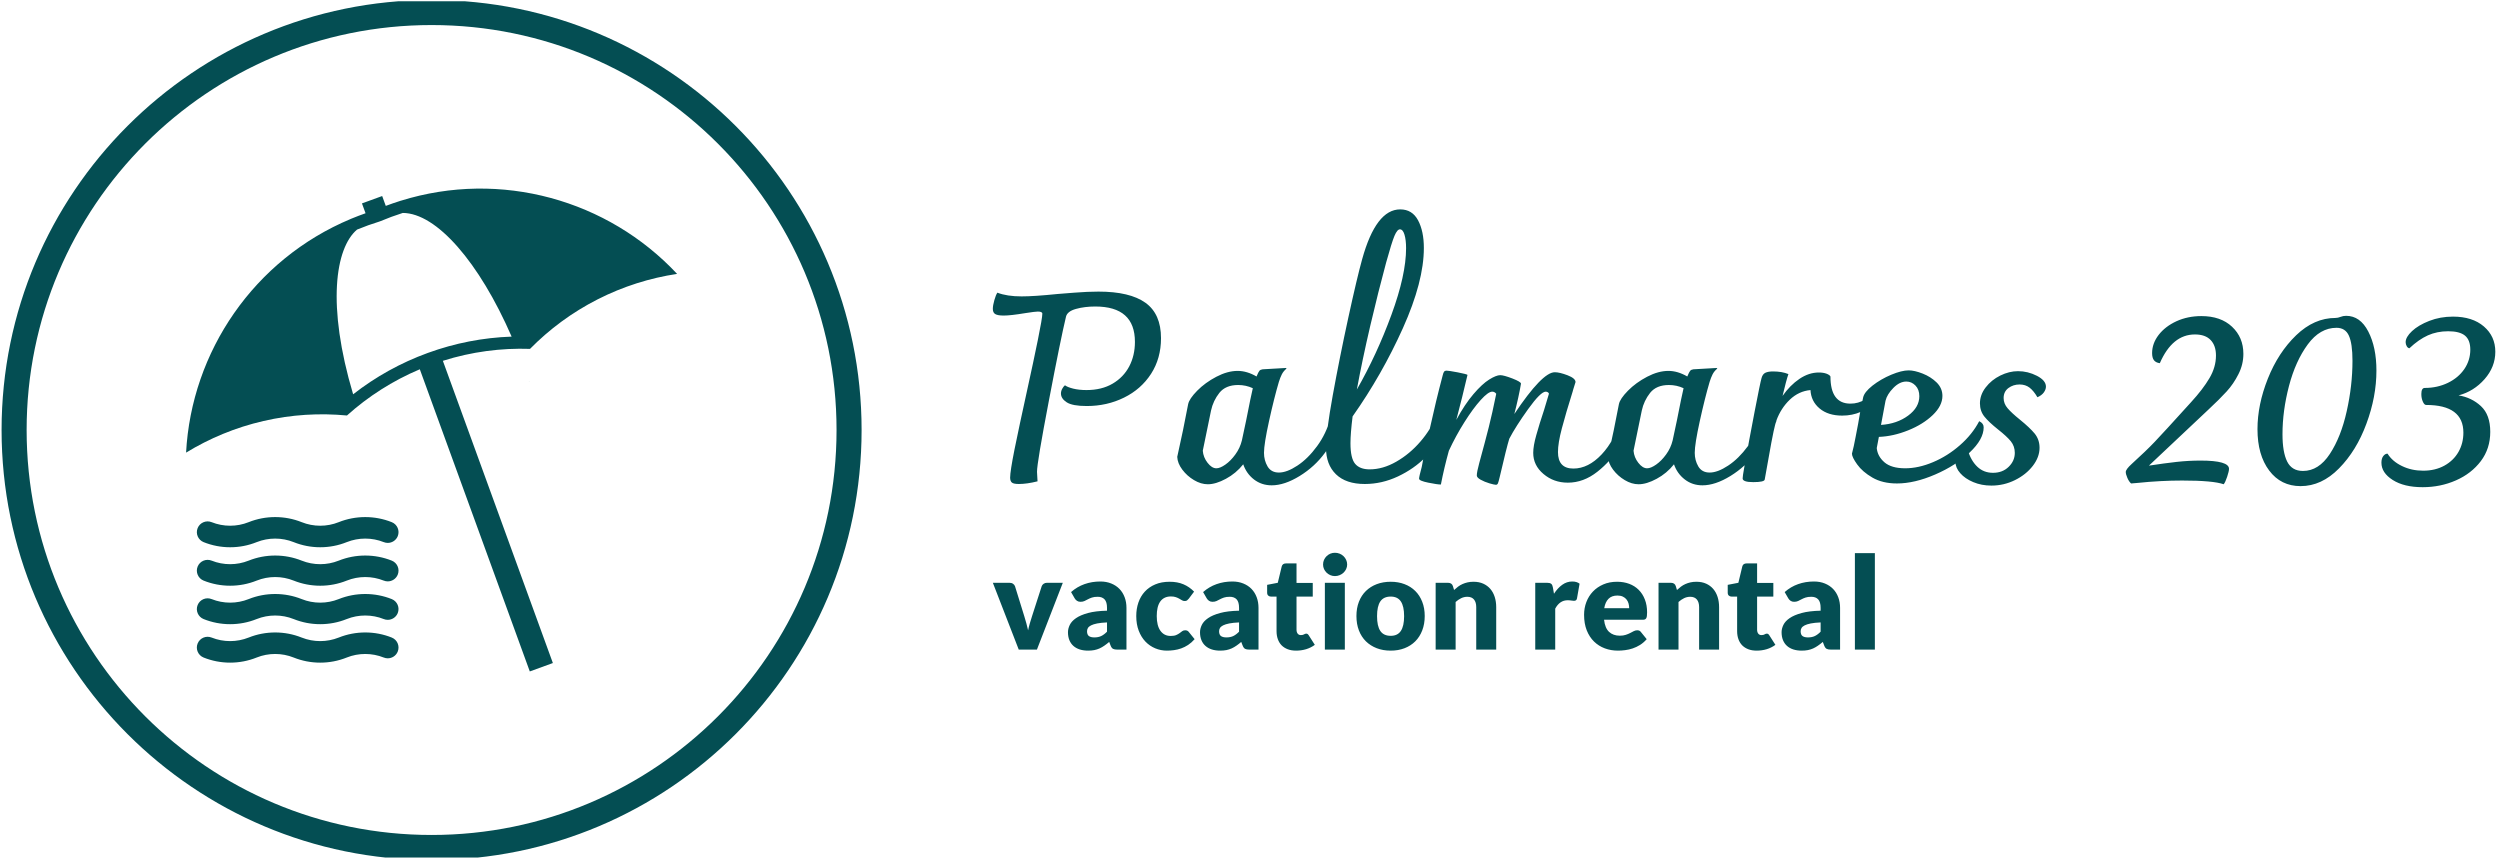 <svg xmlns="http://www.w3.org/2000/svg" version="1.1" xmlns:xlink="http://www.w3.org/1999/xlink" xmlns:svgjs="http://svgjs.dev/svgjs" width="2000" height="686" viewBox="0 0 2000 686"><g transform="matrix(1,0,0,1,-1.212,1.008)"><svg viewBox="0 0 396 136" data-background-color="#ffffff" preserveAspectRatio="xMidYMid meet" height="686" width="2000" xmlns="http://www.w3.org/2000/svg" xmlns:xlink="http://www.w3.org/1999/xlink"><g id="tight-bounds" transform="matrix(1,0,0,1,0.24,-0.2)"><svg viewBox="0 0 395.52 136.4" height="136.4" width="395.52"><g><svg viewBox="0 0 656.418 226.373" height="136.4" width="395.52"><g transform="matrix(1,0,0,1,260.898,55.113)"><svg viewBox="0 0 395.52 116.147" height="116.147" width="395.52"><g><svg viewBox="0 0 395.52 116.147" height="116.147" width="395.52"><g><svg viewBox="0 0 395.52 73.123" height="73.123" width="395.52"><g transform="matrix(1,0,0,1,0,0)"><svg width="395.52" viewBox="0.35 -51.25 282.32 52.2" height="73.123" data-palette-color="#044e53"><path d="M5.25 0.35Q4.25 0.35 3.93 0.08 3.6-0.2 3.6-0.85L3.6-0.85Q3.6-2 4.42-6.13 5.25-10.25 6.9-17.75L6.9-17.75Q7.95-22.5 8.8-26.68 9.65-30.85 9.65-31.65L9.65-31.65Q9.65-32.05 8.8-32.05L8.8-32.05Q8.3-32.05 6.4-31.75L6.4-31.75Q3.7-31.3 2.4-31.3L2.4-31.3Q1.25-31.3 0.8-31.58 0.35-31.85 0.35-32.55L0.35-32.55Q0.35-33.2 0.63-34.18 0.9-35.15 1.2-35.6L1.2-35.6Q3-34.9 5.75-34.9L5.75-34.9Q8.1-34.9 12.5-35.35L12.5-35.35Q13.1-35.4 15.65-35.6 18.2-35.8 20.2-35.8L20.2-35.8Q26.1-35.8 29.03-33.7 31.95-31.6 31.95-27.05L31.95-27.05Q31.95-23.25 30.08-20.35 28.2-17.45 25-15.88 21.8-14.3 18-14.3L18-14.3Q15.3-14.3 14.23-15 13.15-15.7 13.15-16.65L13.15-16.65Q13.15-17.1 13.38-17.53 13.6-17.95 13.9-18.2L13.9-18.2Q14.35-17.85 15.45-17.57 16.55-17.3 17.95-17.3L17.95-17.3Q20.8-17.3 22.85-18.5 24.9-19.7 25.98-21.75 27.05-23.8 27.05-26.35L27.05-26.35Q27.05-33 19.6-33L19.6-33Q17.6-33 15.98-32.55 14.35-32.1 14.1-31.1L14.1-31.1Q13.1-26.95 10.88-15.3 8.65-3.65 8.65-1.95L8.65-1.95Q8.65-1.5 8.7-1.03 8.75-0.55 8.75-0.15L8.75-0.15Q6.75 0.35 5.25 0.35L5.25 0.35ZM63.8-12.05Q64.7-12.05 64.7-10.55L64.7-10.55Q64.7-8.15 62.77-5.53 60.85-2.9 58-1.15 55.15 0.6 52.75 0.6L52.75 0.6Q50.85 0.6 49.42-0.5 48-1.6 47.4-3.35L47.4-3.35Q46.05-1.65 44.15-0.63 42.25 0.4 40.75 0.4L40.75 0.4Q39.45 0.4 38.15-0.38 36.85-1.15 35.95-2.35 35.05-3.55 35-4.75L35-4.75Q36.15-9.85 37.05-14.65L37.05-14.65Q37.25-15.65 38.75-17.18 40.25-18.7 42.35-19.8 44.45-20.9 46.35-20.9L46.35-20.9Q48.1-20.9 49.9-19.85L49.9-19.85Q50.25-20.7 50.45-20.93 50.65-21.15 51.05-21.2L51.05-21.2 55.4-21.45 55.55-21.35Q54.95-20.85 54.65-20.25 54.35-19.65 54.1-18.85L54.1-18.85Q53.2-15.8 52.25-11.48 51.3-7.15 51.3-5.5L51.3-5.5Q51.3-4.1 51.97-2.95 52.65-1.8 54.1-1.8L54.1-1.8Q55.6-1.8 57.57-3.1 59.55-4.4 61.27-6.75 63-9.1 63.8-12.05L63.8-12.05ZM42.35-2.6Q43.05-2.6 44.05-3.3 45.05-4 45.92-5.2 46.8-6.4 47.15-7.85L47.15-7.85 47.95-11.6Q48.85-16.2 49.2-17.65L49.2-17.65Q47.9-18.25 46.45-18.25L46.45-18.25Q44.1-18.25 42.92-16.78 41.75-15.3 41.35-13.45L41.35-13.45 39.8-5.9Q39.9-4.65 40.7-3.63 41.5-2.6 42.35-2.6L42.35-2.6ZM83.7-12.5Q84.84-12.5 84.84-10.85L84.84-10.85Q84.84-10 84.55-9.1L84.55-9.1Q83.84-6.9 81.67-4.7 79.5-2.5 76.47-1.07 73.45 0.35 70.25 0.35L70.25 0.35Q66.7 0.35 64.82-1.48 62.95-3.3 62.95-6.5L62.95-6.5Q62.95-9.25 64.22-16.3 65.5-23.35 67.15-30.93 68.8-38.5 69.75-41.9L69.75-41.9Q72.34-51.25 76.9-51.25L76.9-51.25Q79.15-51.25 80.25-49.2 81.34-47.15 81.34-44L81.34-44Q81.34-37.7 77.4-28.93 73.45-20.15 67.95-12.35L67.95-12.35Q67.55-9.15 67.55-7.3L67.55-7.3Q67.55-4.5 68.42-3.45 69.3-2.4 71.15-2.4L71.15-2.4Q73.65-2.4 76.17-3.85 78.7-5.3 80.7-7.63 82.7-9.95 83.7-12.5L83.7-12.5ZM74.25-41.25Q72.8-35.9 71.27-29.38 69.75-22.85 68.75-17.4L68.75-17.4Q72.5-23.95 75.25-31.45 78-38.95 78-43.95L78-43.95Q78-45.5 77.7-46.5 77.4-47.5 76.84-47.5L76.84-47.5Q76.34-47.5 75.82-46.28 75.3-45.05 74.25-41.25L74.25-41.25ZM118.44-12.2Q119.04-12.2 119.39-11.88 119.74-11.55 119.74-10.9L119.74-10.9Q119.74-9.4 118.14-6.7 116.54-4 113.94-1.95 111.34 0.1 108.39 0.1L108.39 0.1Q105.74 0.1 103.82-1.53 101.89-3.15 101.89-5.5L101.89-5.5Q101.89-6.8 102.47-8.85 103.04-10.9 103.94-13.6L103.94-13.6Q104.74-16.2 104.84-16.6L104.84-16.6Q104.84-16.75 104.64-16.88 104.44-17 104.24-17L104.24-17Q103.29-17 100.94-13.73 98.59-10.45 97.39-8.15L97.39-8.15Q96.89-6.55 95.59-0.95L95.59-0.95Q95.39-0.1 95.27 0.2 95.14 0.5 94.89 0.5L94.89 0.5Q94.59 0.5 93.67 0.23 92.74-0.05 92.02-0.45 91.29-0.85 91.29-1.25L91.29-1.25Q91.29-1.9 91.74-3.55L91.74-3.55Q92.89-7.75 93.54-10.33 94.19-12.9 94.94-16.6L94.94-16.6Q94.64-17 94.19-17L94.19-17Q93.44-17 92.02-15.43 90.59-13.85 88.97-11.28 87.34-8.7 86.04-5.9L86.04-5.9Q85.14-2.65 84.54 0.45L84.54 0.45Q83.89 0.45 82.17 0.1 80.44-0.25 80.44-0.65L80.44-0.65Q80.44-1 80.94-2.85L80.94-2.85 81.19-4.15Q81.39-5.15 82.49-10.18 83.59-15.2 84.89-20.1L84.89-20.1Q84.99-20.55 85.14-20.75 85.29-20.95 85.59-20.95L85.59-20.95Q85.99-20.95 87.69-20.63 89.39-20.3 89.54-20.15L89.54-20.15Q88.59-16.05 87.44-11.7L87.44-11.7Q89.04-14.65 90.67-16.55 92.29-18.45 93.62-19.28 94.94-20.1 95.69-20.1L95.69-20.1Q96.34-20.1 97.97-19.48 99.59-18.85 99.59-18.5L99.59-18.5Q99.19-16.1 98.34-12.8L98.34-12.8Q103.59-20.65 105.94-20.65L105.94-20.65Q106.84-20.65 108.34-20.08 109.84-19.5 109.84-18.8L109.84-18.8Q109.29-17.05 109.34-17.15L109.34-17.15Q107.99-12.85 107.27-10.1 106.54-7.35 106.54-5.65L106.54-5.65Q106.54-2.55 109.44-2.55L109.44-2.55Q112.24-2.55 114.74-5.2 117.24-7.85 118.44-12.2L118.44-12.2ZM144.74-12.05Q145.64-12.05 145.64-10.55L145.64-10.55Q145.64-8.15 143.72-5.53 141.79-2.9 138.94-1.15 136.09 0.6 133.69 0.6L133.69 0.6Q131.79 0.6 130.37-0.5 128.94-1.6 128.34-3.35L128.34-3.35Q126.99-1.65 125.09-0.63 123.19 0.4 121.69 0.4L121.69 0.4Q120.39 0.4 119.09-0.38 117.79-1.15 116.89-2.35 115.99-3.55 115.94-4.75L115.94-4.75Q117.09-9.85 117.99-14.65L117.99-14.65Q118.19-15.65 119.69-17.18 121.19-18.7 123.29-19.8 125.39-20.9 127.29-20.9L127.29-20.9Q129.04-20.9 130.84-19.85L130.84-19.85Q131.19-20.7 131.39-20.93 131.59-21.15 131.99-21.2L131.99-21.2 136.34-21.45 136.49-21.35Q135.89-20.85 135.59-20.25 135.29-19.65 135.04-18.85L135.04-18.85Q134.14-15.8 133.19-11.48 132.24-7.15 132.24-5.5L132.24-5.5Q132.24-4.1 132.91-2.95 133.59-1.8 135.04-1.8L135.04-1.8Q136.54-1.8 138.51-3.1 140.49-4.4 142.22-6.75 143.94-9.1 144.74-12.05L144.74-12.05ZM123.29-2.6Q123.99-2.6 124.99-3.3 125.99-4 126.86-5.2 127.74-6.4 128.09-7.85L128.09-7.85 128.89-11.6Q129.79-16.2 130.14-17.65L130.14-17.65Q128.84-18.25 127.39-18.25L127.39-18.25Q125.04-18.25 123.86-16.78 122.69-15.3 122.29-13.45L122.29-13.45 120.74-5.9Q120.84-4.65 121.64-3.63 122.44-2.6 123.29-2.6L123.29-2.6ZM166.44-17.85Q166.84-17.6 166.84-17.2L166.84-17.2Q166.84-16.1 165.94-15 165.04-13.9 163.44-13.2 161.84-12.5 159.94-12.5L159.94-12.5Q157.29-12.5 155.69-13.85 154.09-15.2 153.99-17.3L153.99-17.3Q151.79-17.1 150.11-15.5 148.44-13.9 147.59-11.6L147.59-11.6 147.59-11.5 147.59-11.5Q147.39-11 147.34-10.75L147.34-10.75Q146.89-9.15 145.39-0.5L145.39-0.5Q145.34 0 143.24 0L143.24 0Q141.24 0 141.24-0.7L141.24-0.7Q141.24-1.1 141.54-2.75L141.54-2.75Q142.44-7.8 143.49-13.25 144.54-18.7 144.79-19.55L144.79-19.55Q144.99-20.3 145.51-20.55 146.04-20.8 146.94-20.8L146.94-20.8Q148.64-20.8 149.84-20.3L149.84-20.3Q149.44-19.15 148.74-16.2L148.74-16.2Q150.14-18.2 151.91-19.4 153.69-20.6 155.54-20.6L155.54-20.6Q156.39-20.6 156.99-20.38 157.59-20.15 157.74-19.85L157.74-19.85Q157.74-14.75 161.49-14.75L161.49-14.75Q164.49-14.75 166.44-17.85L166.44-17.85ZM185.69-11.45Q186.53-11.05 186.53-10.3L186.53-10.3Q186.53-8.05 183.91-5.58 181.28-3.1 177.41-1.43 173.53 0.25 170.24 0.25L170.24 0.25Q167.53 0.25 165.63-0.85 163.74-1.95 162.76-3.33 161.78-4.7 161.78-5.35L161.78-5.35Q162.13-6.65 162.46-8.45 162.78-10.25 162.94-10.95L162.94-10.95Q163.09-11.85 163.31-13.08 163.53-14.3 163.88-15.9L163.88-15.9Q164.09-16.9 165.63-18.13 167.19-19.35 169.16-20.18 171.13-21 172.44-21L172.44-21Q173.53-21 175.06-20.4 176.59-19.8 177.69-18.73 178.78-17.65 178.78-16.2L178.78-16.2Q178.78-14.35 176.96-12.6 175.13-10.85 172.34-9.73 169.53-8.6 166.84-8.5L166.84-8.5 166.44-6.4Q166.59-4.85 167.88-3.73 169.19-2.6 171.78-2.6L171.78-2.6Q174.28-2.6 177.01-3.75 179.74-4.9 182.06-6.93 184.38-8.95 185.69-11.45L185.69-11.45ZM171.99-18.9Q170.74-18.9 169.56-17.7 168.38-16.5 168.09-15.3L168.09-15.3 167.24-10.75Q170.24-10.95 172.34-12.5 174.44-14.05 174.44-16.15L174.44-16.15Q174.44-17.4 173.71-18.15 172.99-18.9 171.99-18.9L171.99-18.9ZM187.98 0.65Q186.13 0.65 184.58 0 183.03-0.65 182.13-1.68 181.23-2.7 181.23-3.8L181.23-3.8Q181.23-4.8 181.93-5.38 182.63-5.95 183.53-6.05L183.53-6.05Q184.13-4.05 185.33-2.9 186.53-1.75 188.28-1.75L188.28-1.75Q190.08-1.75 191.23-2.88 192.38-4 192.38-5.5L192.38-5.5Q192.38-6.75 191.63-7.68 190.88-8.6 189.23-9.9L189.23-9.9Q187.53-11.25 186.68-12.3 185.83-13.35 185.83-14.8L185.83-14.8Q185.83-16.4 186.91-17.8 187.98-19.2 189.66-20.03 191.33-20.85 192.98-20.85L192.98-20.85Q194.83-20.85 196.53-19.98 198.23-19.1 198.23-17.95L198.23-17.95Q198.23-17.4 197.83-16.85 197.43-16.3 196.63-15.95L196.63-15.95Q195.93-17.15 195.16-17.75 194.38-18.35 193.28-18.35L193.28-18.35Q192.08-18.35 191.18-17.68 190.28-17 190.28-15.8L190.28-15.8Q190.28-14.75 191.03-13.88 191.78-13 193.33-11.75L193.33-11.75Q195.18-10.25 196.11-9.13 197.03-8 197.03-6.45L197.03-6.45Q197.03-4.7 195.76-3.05 194.48-1.4 192.41-0.38 190.33 0.65 187.98 0.65L187.98 0.65ZM227.28-4.05Q232.63-4.05 232.63-2.5L232.63-2.5Q232.63-2.05 232.28-1 231.93 0.05 231.63 0.4L231.63 0.4Q229.63-0.3 223.83-0.3L223.83-0.3Q219.78-0.3 215.43 0.15L215.43 0.15 214.23 0.25Q213.83-0.1 213.53-0.8 213.23-1.5 213.23-1.9L213.23-1.9Q213.23-2.4 214.33-3.4L214.33-3.4Q217.08-5.9 218.65-7.55 220.23-9.2 225.48-15L225.48-15Q227.73-17.45 228.95-19.53 230.18-21.6 230.18-23.8L230.18-23.8Q230.18-25.65 229.18-26.7 228.18-27.75 226.23-27.75L226.23-27.75Q221.98-27.75 219.63-22.35L219.63-22.35Q218.88-22.45 218.53-22.9 218.18-23.35 218.18-24.25L218.18-24.25Q218.18-26.05 219.4-27.65 220.63-29.25 222.75-30.23 224.88-31.2 227.43-31.2L227.43-31.2Q231.08-31.2 233.2-29.2 235.33-27.2 235.33-24.1L235.33-24.1Q235.33-22.1 234.4-20.28 233.48-18.45 232.18-17.03 230.88-15.6 228.73-13.6L228.73-13.6 217.58-3.1Q220.53-3.55 222.78-3.8 225.03-4.05 227.28-4.05L227.28-4.05ZM246.08 0.75Q242.38 0.75 240.18-2.18 237.98-5.1 237.98-9.95L237.98-9.95Q237.98-14.55 239.93-19.45 241.88-24.35 245.25-27.6 248.63-30.85 252.63-30.85L252.63-30.85Q253.08-30.85 253.58-31.05 254.08-31.25 254.63-31.25L254.63-31.25Q257.28-31.25 258.8-28.3 260.33-25.35 260.33-20.95L260.33-20.95Q260.33-16.05 258.45-10.98 256.58-5.9 253.3-2.58 250.03 0.75 246.08 0.75L246.08 0.75ZM246.53-2.1Q249.48-2.1 251.58-5.3 253.68-8.5 254.75-13.33 255.83-18.15 255.83-22.8L255.83-22.8Q255.83-26.05 255.15-27.53 254.48-29 252.83-29L252.83-29Q249.73-29 247.43-25.88 245.13-22.75 243.9-18.07 242.68-13.4 242.68-9L242.68-9Q242.68-5.65 243.55-3.88 244.43-2.1 246.53-2.1L246.53-2.1ZM275.77-16.3Q278.22-15.9 279.97-14.28 281.72-12.65 281.72-9.45L281.72-9.45Q281.72-6.3 279.95-3.95 278.17-1.6 275.27-0.33 272.37 0.95 269.02 0.95L269.02 0.95Q265.52 0.95 263.4-0.4 261.27-1.75 261.27-3.65L261.27-3.65Q261.27-4.45 261.62-4.9 261.97-5.35 262.42-5.35L262.42-5.35Q263.32-3.9 265.12-3.03 266.92-2.15 269.12-2.15L269.12-2.15Q271.37-2.15 273.1-3.1 274.82-4.05 275.75-5.68 276.67-7.3 276.67-9.3L276.67-9.3Q276.67-14.5 269.67-14.5L269.67-14.5Q269.32-14.5 269.05-15.13 268.77-15.75 268.77-16.55L268.77-16.55Q268.77-17.7 269.42-17.7L269.42-17.7Q271.77-17.7 273.75-18.65 275.72-19.6 276.85-21.25 277.97-22.9 277.97-24.9L277.97-24.9Q277.97-26.7 276.97-27.53 275.97-28.35 273.82-28.35L273.82-28.35Q271.72-28.35 270-27.58 268.27-26.8 266.52-25.15L266.52-25.15Q266.22-25.2 266.02-25.55 265.82-25.9 265.82-26.3L265.82-26.3Q265.82-27.25 267.02-28.38 268.22-29.5 270.27-30.3 272.32-31.1 274.72-31.1L274.72-31.1Q278.37-31.1 280.52-29.25 282.67-27.4 282.67-24.5L282.67-24.5Q282.67-21.65 280.65-19.35 278.62-17.05 275.77-16.3L275.77-16.3Z" opacity="1" transform="matrix(1,0,0,1,0,0)" fill="#044e53" class="undefined-text-0" data-fill-palette-color="primary" id="text-0"></path></svg></g></svg></g><g transform="matrix(1,0,0,1,0,90.385)"><svg viewBox="0 0 232.21 25.762" height="25.762" width="232.21"><g transform="matrix(1,0,0,1,0,0)"><svg width="232.21" viewBox="0.25 -37.58 342.27 37.98" height="25.762" data-palette-color="#044e53"><path d="M27.4-25.93L17.35 0 10.3 0 0.25-25.93 6.7-25.93Q7.53-25.93 8.09-25.54 8.65-25.15 8.85-24.58L8.85-24.58 12.45-12.95Q12.88-11.53 13.26-10.18 13.65-8.83 13.93-7.48L13.93-7.48Q14.2-8.83 14.6-10.18 15-11.53 15.45-12.95L15.45-12.95 19.2-24.58Q19.4-25.15 19.95-25.54 20.5-25.93 21.25-25.93L21.25-25.93 27.4-25.93ZM52.1 0L48.55 0Q47.45 0 46.89-0.3 46.32-0.6 45.95-1.55L45.95-1.55 45.4-2.98Q44.42-2.15 43.52-1.53 42.62-0.9 41.66-0.46 40.7-0.03 39.61 0.19 38.52 0.4 37.2 0.4L37.2 0.4Q35.42 0.4 33.97-0.06 32.52-0.53 31.51-1.43 30.5-2.33 29.95-3.66 29.4-5 29.4-6.75L29.4-6.75Q29.4-8.13 30.1-9.58 30.8-11.03 32.52-12.21 34.25-13.4 37.17-14.2 40.1-15 44.55-15.1L44.55-15.1 44.55-16.2Q44.55-18.48 43.61-19.49 42.67-20.5 40.95-20.5L40.95-20.5Q39.57-20.5 38.7-20.2 37.82-19.9 37.14-19.53 36.45-19.15 35.8-18.85 35.15-18.55 34.25-18.55L34.25-18.55Q33.45-18.55 32.89-18.94 32.32-19.33 32-19.9L32-19.9 30.6-22.33Q32.95-24.4 35.81-25.41 38.67-26.43 41.95-26.43L41.95-26.43Q44.3-26.43 46.19-25.66 48.07-24.9 49.39-23.54 50.7-22.18 51.4-20.3 52.1-18.43 52.1-16.2L52.1-16.2 52.1 0ZM39.65-4.73L39.65-4.73Q41.15-4.73 42.27-5.25 43.4-5.78 44.55-6.95L44.55-6.95 44.55-10.55Q42.22-10.45 40.72-10.15 39.22-9.85 38.35-9.4 37.47-8.95 37.14-8.38 36.8-7.8 36.8-7.13L36.8-7.13Q36.8-5.8 37.52-5.26 38.25-4.73 39.65-4.73ZM78.34-22.5L76.3-19.78Q75.95-19.35 75.62-19.1 75.3-18.85 74.7-18.85L74.7-18.85Q74.12-18.85 73.66-19.13 73.2-19.4 72.62-19.74 72.05-20.08 71.27-20.35 70.5-20.63 69.34-20.63L69.34-20.63Q67.92-20.63 66.88-20.1 65.84-19.58 65.17-18.6 64.5-17.63 64.17-16.21 63.85-14.8 63.85-13.03L63.85-13.03Q63.85-9.3 65.28-7.3 66.72-5.3 69.25-5.3L69.25-5.3Q70.59-5.3 71.38-5.64 72.17-5.98 72.72-6.39 73.27-6.8 73.73-7.15 74.2-7.5 74.9-7.5L74.9-7.5Q75.82-7.5 76.3-6.83L76.3-6.83 78.55-4.05Q77.34-2.68 76.02-1.81 74.7-0.95 73.31-0.46 71.92 0.03 70.52 0.21 69.12 0.4 67.8 0.4L67.8 0.4Q65.42 0.4 63.26-0.5 61.1-1.4 59.46-3.11 57.82-4.83 56.86-7.33 55.9-9.83 55.9-13.03L55.9-13.03Q55.9-15.83 56.73-18.26 57.57-20.7 59.21-22.49 60.85-24.28 63.26-25.3 65.67-26.33 68.84-26.33L68.84-26.33Q71.9-26.33 74.2-25.35 76.5-24.38 78.34-22.5L78.34-22.5ZM103.34 0L99.79 0Q98.69 0 98.13-0.3 97.57-0.6 97.19-1.55L97.19-1.55 96.64-2.98Q95.67-2.15 94.77-1.53 93.87-0.9 92.91-0.46 91.94-0.03 90.86 0.19 89.77 0.4 88.44 0.4L88.44 0.4Q86.67 0.4 85.22-0.06 83.77-0.53 82.76-1.43 81.74-2.33 81.19-3.66 80.64-5 80.64-6.75L80.64-6.75Q80.64-8.13 81.34-9.58 82.04-11.03 83.77-12.21 85.49-13.4 88.42-14.2 91.34-15 95.79-15.1L95.79-15.1 95.79-16.2Q95.79-18.48 94.86-19.49 93.92-20.5 92.19-20.5L92.19-20.5Q90.82-20.5 89.94-20.2 89.07-19.9 88.38-19.53 87.69-19.15 87.04-18.85 86.39-18.55 85.49-18.55L85.49-18.55Q84.69-18.55 84.13-18.94 83.57-19.33 83.24-19.9L83.24-19.9 81.84-22.33Q84.19-24.4 87.06-25.41 89.92-26.43 93.19-26.43L93.19-26.43Q95.54-26.43 97.43-25.66 99.32-24.9 100.63-23.54 101.94-22.18 102.64-20.3 103.34-18.43 103.34-16.2L103.34-16.2 103.34 0ZM90.89-4.73L90.89-4.73Q92.39-4.73 93.52-5.25 94.64-5.78 95.79-6.95L95.79-6.95 95.79-10.55Q93.47-10.45 91.97-10.15 90.47-9.85 89.59-9.4 88.72-8.95 88.38-8.38 88.04-7.8 88.04-7.13L88.04-7.13Q88.04-5.8 88.77-5.26 89.49-4.73 90.89-4.73ZM117.94 0.4L117.94 0.4Q116.09 0.4 114.68-0.14 113.27-0.68 112.3-1.66 111.34-2.65 110.84-4.05 110.34-5.45 110.34-7.18L110.34-7.18 110.34-20.58 108.14-20.58Q107.54-20.58 107.12-20.96 106.69-21.35 106.69-22.1L106.69-22.1 106.69-25.13 110.82-25.93 112.34-32.25Q112.64-33.45 114.04-33.45L114.04-33.45 118.09-33.45 118.09-25.88 124.39-25.88 124.39-20.58 118.09-20.58 118.09-7.7Q118.09-6.8 118.53-6.21 118.97-5.63 119.79-5.63L119.79-5.63Q120.22-5.63 120.5-5.71 120.79-5.8 121-5.91 121.22-6.03 121.4-6.11 121.59-6.2 121.84-6.2L121.84-6.2Q122.19-6.2 122.4-6.04 122.62-5.88 122.84-5.53L122.84-5.53 125.19-1.85Q123.69-0.73 121.82-0.16 119.94 0.4 117.94 0.4ZM129.09-25.93L136.84-25.93 136.84 0 129.09 0 129.09-25.93ZM137.74-33.02L137.74-33.02Q137.74-32.1 137.36-31.29 136.99-30.48 136.34-29.86 135.69-29.25 134.83-28.89 133.96-28.53 132.99-28.53L132.99-28.53Q132.04-28.53 131.21-28.89 130.39-29.25 129.75-29.86 129.11-30.48 128.75-31.29 128.39-32.1 128.39-33.02L128.39-33.02Q128.39-33.98 128.75-34.8 129.11-35.63 129.75-36.25 130.39-36.88 131.21-37.23 132.04-37.58 132.99-37.58L132.99-37.58Q133.96-37.58 134.83-37.23 135.69-36.88 136.34-36.25 136.99-35.63 137.36-34.8 137.74-33.98 137.74-33.02ZM154.64-26.33L154.64-26.33Q157.59-26.33 160.01-25.4 162.44-24.48 164.17-22.75 165.91-21.03 166.87-18.56 167.84-16.1 167.84-13.03L167.84-13.03Q167.84-9.93 166.87-7.44 165.91-4.95 164.17-3.21 162.44-1.48 160.01-0.54 157.59 0.4 154.64 0.4L154.64 0.4Q151.66 0.4 149.22-0.54 146.79-1.48 145.02-3.21 143.26-4.95 142.3-7.44 141.34-9.93 141.34-13.03L141.34-13.03Q141.34-16.1 142.3-18.56 143.26-21.03 145.02-22.75 146.79-24.48 149.22-25.4 151.66-26.33 154.64-26.33ZM154.64-5.35L154.64-5.35Q157.31-5.35 158.57-7.24 159.84-9.13 159.84-12.98L159.84-12.98Q159.84-16.82 158.57-18.7 157.31-20.58 154.64-20.58L154.64-20.58Q151.89-20.58 150.61-18.7 149.34-16.82 149.34-12.98L149.34-12.98Q149.34-9.13 150.61-7.24 151.89-5.35 154.64-5.35ZM179.83 0L172.08 0 172.08-25.93 176.88-25.93Q177.61-25.93 178.1-25.6 178.58-25.28 178.78-24.63L178.78-24.63 179.23-23.13Q179.98-23.83 180.78-24.43 181.58-25.03 182.5-25.44 183.41-25.85 184.47-26.09 185.53-26.33 186.78-26.33L186.78-26.33Q188.91-26.33 190.55-25.59 192.18-24.85 193.31-23.54 194.43-22.23 195.01-20.41 195.58-18.6 195.58-16.48L195.58-16.48 195.58 0 187.83 0 187.83-16.48Q187.83-18.38 186.96-19.44 186.08-20.5 184.38-20.5L184.38-20.5Q183.11-20.5 181.98-19.95 180.86-19.4 179.83-18.48L179.83-18.48 179.83 0ZM218.48 0L210.73 0 210.73-25.93 215.33-25.93Q215.9-25.93 216.29-25.83 216.68-25.73 216.94-25.51 217.2-25.3 217.34-24.95 217.48-24.6 217.58-24.1L217.58-24.1 218-21.68Q219.43-23.88 221.2-25.15 222.98-26.43 225.08-26.43L225.08-26.43Q226.85-26.43 227.93-25.58L227.93-25.58 226.93-19.88Q226.83-19.35 226.53-19.14 226.23-18.93 225.73-18.93L225.73-18.93Q225.3-18.93 224.73-19.04 224.15-19.15 223.28-19.15L223.28-19.15Q220.23-19.15 218.48-15.9L218.48-15.9 218.48 0ZM242.48-26.33L242.48-26.33Q245.05-26.33 247.19-25.53 249.33-24.73 250.86-23.2 252.4-21.68 253.26-19.46 254.13-17.25 254.13-14.45L254.13-14.45Q254.13-13.58 254.05-13.03 253.98-12.48 253.78-12.15 253.58-11.83 253.24-11.7 252.9-11.58 252.38-11.58L252.38-11.58 237.43-11.58Q237.8-8.33 239.4-6.86 241-5.4 243.53-5.4L243.53-5.4Q244.88-5.4 245.85-5.73 246.83-6.05 247.59-6.45 248.35-6.85 248.99-7.18 249.63-7.5 250.33-7.5L250.33-7.5Q251.25-7.5 251.73-6.83L251.73-6.83 253.98-4.05Q252.78-2.68 251.39-1.81 250-0.95 248.54-0.46 247.08 0.03 245.61 0.21 244.15 0.4 242.83 0.4L242.83 0.4Q240.1 0.4 237.71-0.49 235.33-1.38 233.54-3.13 231.75-4.88 230.71-7.48 229.68-10.08 229.68-13.53L229.68-13.53Q229.68-16.13 230.56-18.45 231.45-20.78 233.11-22.53 234.78-24.28 237.14-25.3 239.5-26.33 242.48-26.33ZM242.63-20.98L242.63-20.98Q240.4-20.98 239.15-19.71 237.9-18.45 237.5-16.07L237.5-16.07 247.18-16.07Q247.18-17 246.94-17.88 246.7-18.75 246.16-19.44 245.63-20.13 244.75-20.55 243.88-20.98 242.63-20.98ZM266.32 0L258.57 0 258.57-25.93 263.37-25.93Q264.1-25.93 264.59-25.6 265.07-25.28 265.27-24.63L265.27-24.63 265.72-23.13Q266.47-23.83 267.27-24.43 268.07-25.03 268.99-25.44 269.9-25.85 270.96-26.09 272.02-26.33 273.27-26.33L273.27-26.33Q275.4-26.33 277.04-25.59 278.67-24.85 279.8-23.54 280.92-22.23 281.5-20.41 282.07-18.6 282.07-16.48L282.07-16.48 282.07 0 274.32 0 274.32-16.48Q274.32-18.38 273.45-19.44 272.57-20.5 270.87-20.5L270.87-20.5Q269.6-20.5 268.47-19.95 267.35-19.4 266.32-18.48L266.32-18.48 266.32 0ZM296.67 0.4L296.67 0.4Q294.82 0.4 293.41-0.14 292-0.68 291.03-1.66 290.07-2.65 289.57-4.05 289.07-5.45 289.07-7.18L289.07-7.18 289.07-20.58 286.87-20.58Q286.27-20.58 285.85-20.96 285.42-21.35 285.42-22.1L285.42-22.1 285.42-25.13 289.55-25.93 291.07-32.25Q291.37-33.45 292.77-33.45L292.77-33.45 296.82-33.45 296.82-25.88 303.12-25.88 303.12-20.58 296.82-20.58 296.82-7.7Q296.82-6.8 297.26-6.21 297.7-5.63 298.52-5.63L298.52-5.63Q298.95-5.63 299.23-5.71 299.52-5.8 299.73-5.91 299.95-6.03 300.13-6.11 300.32-6.2 300.57-6.2L300.57-6.2Q300.92-6.2 301.13-6.04 301.35-5.88 301.57-5.53L301.57-5.53 303.92-1.85Q302.42-0.73 300.55-0.16 298.67 0.4 296.67 0.4ZM329.02 0L325.47 0Q324.37 0 323.81-0.3 323.24-0.6 322.87-1.55L322.87-1.55 322.32-2.98Q321.34-2.15 320.44-1.53 319.54-0.9 318.58-0.46 317.62-0.03 316.53 0.19 315.44 0.4 314.12 0.4L314.12 0.4Q312.34 0.4 310.89-0.06 309.44-0.53 308.43-1.43 307.42-2.33 306.87-3.66 306.32-5 306.32-6.75L306.32-6.75Q306.32-8.13 307.02-9.58 307.72-11.03 309.44-12.21 311.17-13.4 314.09-14.2 317.02-15 321.47-15.1L321.47-15.1 321.47-16.2Q321.47-18.48 320.53-19.49 319.59-20.5 317.87-20.5L317.87-20.5Q316.49-20.5 315.62-20.2 314.74-19.9 314.06-19.53 313.37-19.15 312.72-18.85 312.07-18.55 311.17-18.55L311.17-18.55Q310.37-18.55 309.81-18.94 309.24-19.33 308.92-19.9L308.92-19.9 307.52-22.33Q309.87-24.4 312.73-25.41 315.59-26.43 318.87-26.43L318.87-26.43Q321.22-26.43 323.11-25.66 324.99-24.9 326.31-23.54 327.62-22.18 328.32-20.3 329.02-18.43 329.02-16.2L329.02-16.2 329.02 0ZM316.57-4.73L316.57-4.73Q318.07-4.73 319.19-5.25 320.32-5.78 321.47-6.95L321.47-6.95 321.47-10.55Q319.14-10.45 317.64-10.15 316.14-9.85 315.27-9.4 314.39-8.95 314.06-8.38 313.72-7.8 313.72-7.13L313.72-7.13Q313.72-5.8 314.44-5.26 315.17-4.73 316.57-4.73ZM334.77-37.43L342.52-37.43 342.52 0 334.77 0 334.77-37.43Z" opacity="1" transform="matrix(1,0,0,1,0,0)" fill="#044e53" class="undefined-text-1" data-fill-palette-color="secondary" id="text-1"></path></svg></g></svg></g></svg></g></svg></g><g><svg viewBox="0 0 226.373 226.373" height="226.373" width="226.373"><g><svg></svg></g><g id="icon-0"><svg viewBox="0 0 226.373 226.373" height="226.373" width="226.373"><g><path d="M0 113.187c0-62.511 50.675-113.187 113.187-113.187 62.511 0 113.187 50.675 113.186 113.187 0 62.511-50.675 113.187-113.186 113.186-62.511 0-113.187-50.675-113.187-113.186zM113.187 219.779c58.869 0 106.592-47.723 106.592-106.592 0-58.869-47.723-106.592-106.592-106.593-58.869 0-106.592 47.723-106.593 106.593 0 58.869 47.723 106.592 106.593 106.592z" data-fill-palette-color="accent" fill="#044e53" stroke="transparent"></path></g><g transform="matrix(1,0,0,1,48.565,49.639)"><svg viewBox="0 0 129.243 127.096" height="127.096" width="129.243"><g><svg xmlns="http://www.w3.org/2000/svg" xmlns:xlink="http://www.w3.org/1999/xlink" version="1.1" x="0" y="0" viewBox="8.333 9.384 83.335 81.95" enable-background="new 0 0 100 100" xml:space="preserve" height="127.096" width="129.243" class="icon-ju-0" data-fill-palette-color="accent" id="ju-0"><path d="M10.292 80.069c0.376-0.936 1.441-1.39 2.375-1.014 2.001 0.804 4.28 0.803 6.28 0.001 0.001-0.001 0.002-0.002 0.003-0.002 2.87-1.15 6.128-1.15 9-0.001 0.001 0.001 0.002 0.001 0.003 0.001 2.004 0.806 4.282 0.804 6.281 0.002 0.001-0.001 0.002-0.002 0.003-0.002 2.871-1.15 6.13-1.15 9.003 0 0.936 0.375 1.391 1.438 1.016 2.375-0.286 0.713-0.972 1.147-1.696 1.147-0.226 0-0.456-0.043-0.679-0.132-2.004-0.802-4.28-0.802-6.284 0-0.003 0.001-0.007 0.002-0.01 0.003-1.432 0.574-2.943 0.865-4.492 0.865-1.551 0-3.066-0.292-4.502-0.868 0 0 0 0-0.001 0-2.003-0.802-4.279-0.802-6.283 0-0.003 0.001-0.007 0.002-0.01 0.003-1.432 0.574-2.943 0.865-4.492 0.865-1.552 0-3.066-0.292-4.502-0.869C10.371 82.068 9.917 81.005 10.292 80.069zM43.243 85.584c-2.868-1.153-6.125-1.152-8.993-0.004-0.003 0.001-0.007 0.002-0.011 0.003-2.003 0.803-4.279 0.803-6.286 0-0.002-0.001-0.005-0.001-0.008-0.002-2.866-1.15-6.119-1.148-8.984-0.001-0.003 0.001-0.007 0.002-0.011 0.003-2.003 0.803-4.279 0.804-6.284 0-0.937-0.373-2 0.08-2.375 1.016-0.375 0.937 0.08 2 1.016 2.375 1.436 0.575 2.951 0.867 4.501 0.867 1.551 0 3.066-0.292 4.502-0.867 0.001-0.001 0.002-0.001 0.003-0.002 2-0.802 4.279-0.802 6.279 0.001 0.001 0 0.001 0.001 0.002 0.001 1.437 0.575 2.952 0.867 4.501 0.867 1.551 0 3.066-0.292 4.502-0.867 0.001-0.001 0.002-0.001 0.003-0.002 2-0.802 4.28-0.802 6.28 0.001 0.223 0.09 0.454 0.133 0.68 0.133 0.724 0 1.409-0.434 1.695-1.146C44.633 87.023 44.179 85.96 43.243 85.584zM43.242 65.999c-2.873-1.151-6.132-1.149-9.003 0C34.238 66 34.237 66 34.236 66.001c-1.999 0.802-4.277 0.804-6.281-0.002-0.001 0-0.002 0-0.003-0.001-2.873-1.15-6.13-1.148-9 0.001C18.95 66 18.949 66 18.948 66.001c-2 0.802-4.279 0.803-6.28-0.001-0.934-0.375-2 0.078-2.375 1.014s0.078 1.999 1.014 2.375c1.436 0.577 2.95 0.869 4.502 0.869 1.548 0 3.06-0.291 4.492-0.865 0.003-0.001 0.007-0.002 0.01-0.003 2.003-0.802 4.279-0.802 6.283-0.001 0 0.001 0 0.001 0.001 0.001 1.437 0.576 2.951 0.868 4.502 0.868 1.548 0 3.06-0.291 4.492-0.865 0.003-0.001 0.007-0.002 0.01-0.003 2.004-0.802 4.28-0.802 6.284 0 0.223 0.089 0.453 0.132 0.679 0.132 0.724 0 1.41-0.435 1.696-1.147C44.633 67.438 44.178 66.374 43.242 65.999zM43.242 72.527c-2.875-1.151-6.127-1.151-9.003 0-2.005 0.805-4.275 0.805-6.284 0 0 0 0 0-0.001 0-2.876-1.151-6.127-1.151-9.003 0-2.006 0.805-4.277 0.805-6.284 0-0.937-0.372-2 0.08-2.375 1.016-0.375 0.937 0.08 2 1.016 2.375 1.438 0.576 2.952 0.868 4.501 0.868 1.549 0 3.064-0.292 4.502-0.868 2.006-0.804 4.277-0.806 6.284 0 0.001 0 0.002 0 0.003 0.001 1.438 0.575 2.952 0.867 4.499 0.867 1.549 0 3.064-0.292 4.502-0.868 2.006-0.804 4.276-0.806 6.284 0 0.223 0.089 0.453 0.132 0.679 0.132 0.724 0 1.41-0.435 1.696-1.147C44.633 73.966 44.178 72.902 43.242 72.527zM66.624 42.145c-0.003-0.005-0.005-0.011-0.008-0.017l-0.132 0.041C66.573 42.153 66.624 42.145 66.624 42.145zM44.628 11.488c-0.629 0.198-1.257 0.407-1.882 0.634C43.372 11.897 43.999 11.687 44.628 11.488zM36.417 14.477c0.608-0.252 1.223-0.493 1.846-0.723C37.639 13.981 37.025 14.225 36.417 14.477zM66.7 36.588c-4.891-0.165-9.881 0.48-14.786 2.027l18.67 51.293-3.916 1.426L48.002 40.049c-4.646 1.958-8.792 4.636-12.365 7.846 0 0-0.001 0-0.001-0.001 0 0 0 0 0 0.001-4.624-0.44-9.396-0.168-14.17 0.934-4.771 1.102-9.173 2.946-13.133 5.366C9.25 37.055 19.858 21.41 36.26 14.544c0.005-0.004 0.01-0.008 0.014-0.012 0.047-0.02 0.096-0.036 0.143-0.056l0 0c0.778-0.323 1.572-0.622 2.375-0.906l-0.609-1.673 3.432-1.249 0.609 1.673c0.799-0.299 1.6-0.58 2.405-0.833 0 0 0 0 0 0 0.047-0.015 0.094-0.033 0.142-0.048 0.006 0 0.012 0 0.017 0 16.979-5.284 35.162-0.117 46.88 12.422-4.588 0.692-9.146 2.11-13.509 4.332-4.366 2.225-8.196 5.083-11.455 8.394C66.702 36.588 66.701 36.588 66.7 36.588zM50.083 39.231c-0.003 0.001-0.006 0.002-0.009 0.003s-0.005 0.002-0.008 0.003L50.083 39.231zM63.586 34.507c-5.508-12.653-12.753-20.966-18.476-20.99-1.31 0.417-2.579 0.885-3.776 1.391l-0.2 0.073c-1.242 0.381-2.514 0.839-3.785 1.361-3.695 3.14-5.169 12.831-0.664 27.956 3.826-2.991 8.077-5.348 12.676-7.021C53.951 35.605 58.729 34.676 63.586 34.507z" fill="#044e53" data-fill-palette-color="accent"></path></svg></g></svg></g></svg></g></svg></g></svg></g><defs></defs></svg><rect width="395.52" height="136.4" fill="none" stroke="none" visibility="hidden"></rect></g></svg></g></svg>
